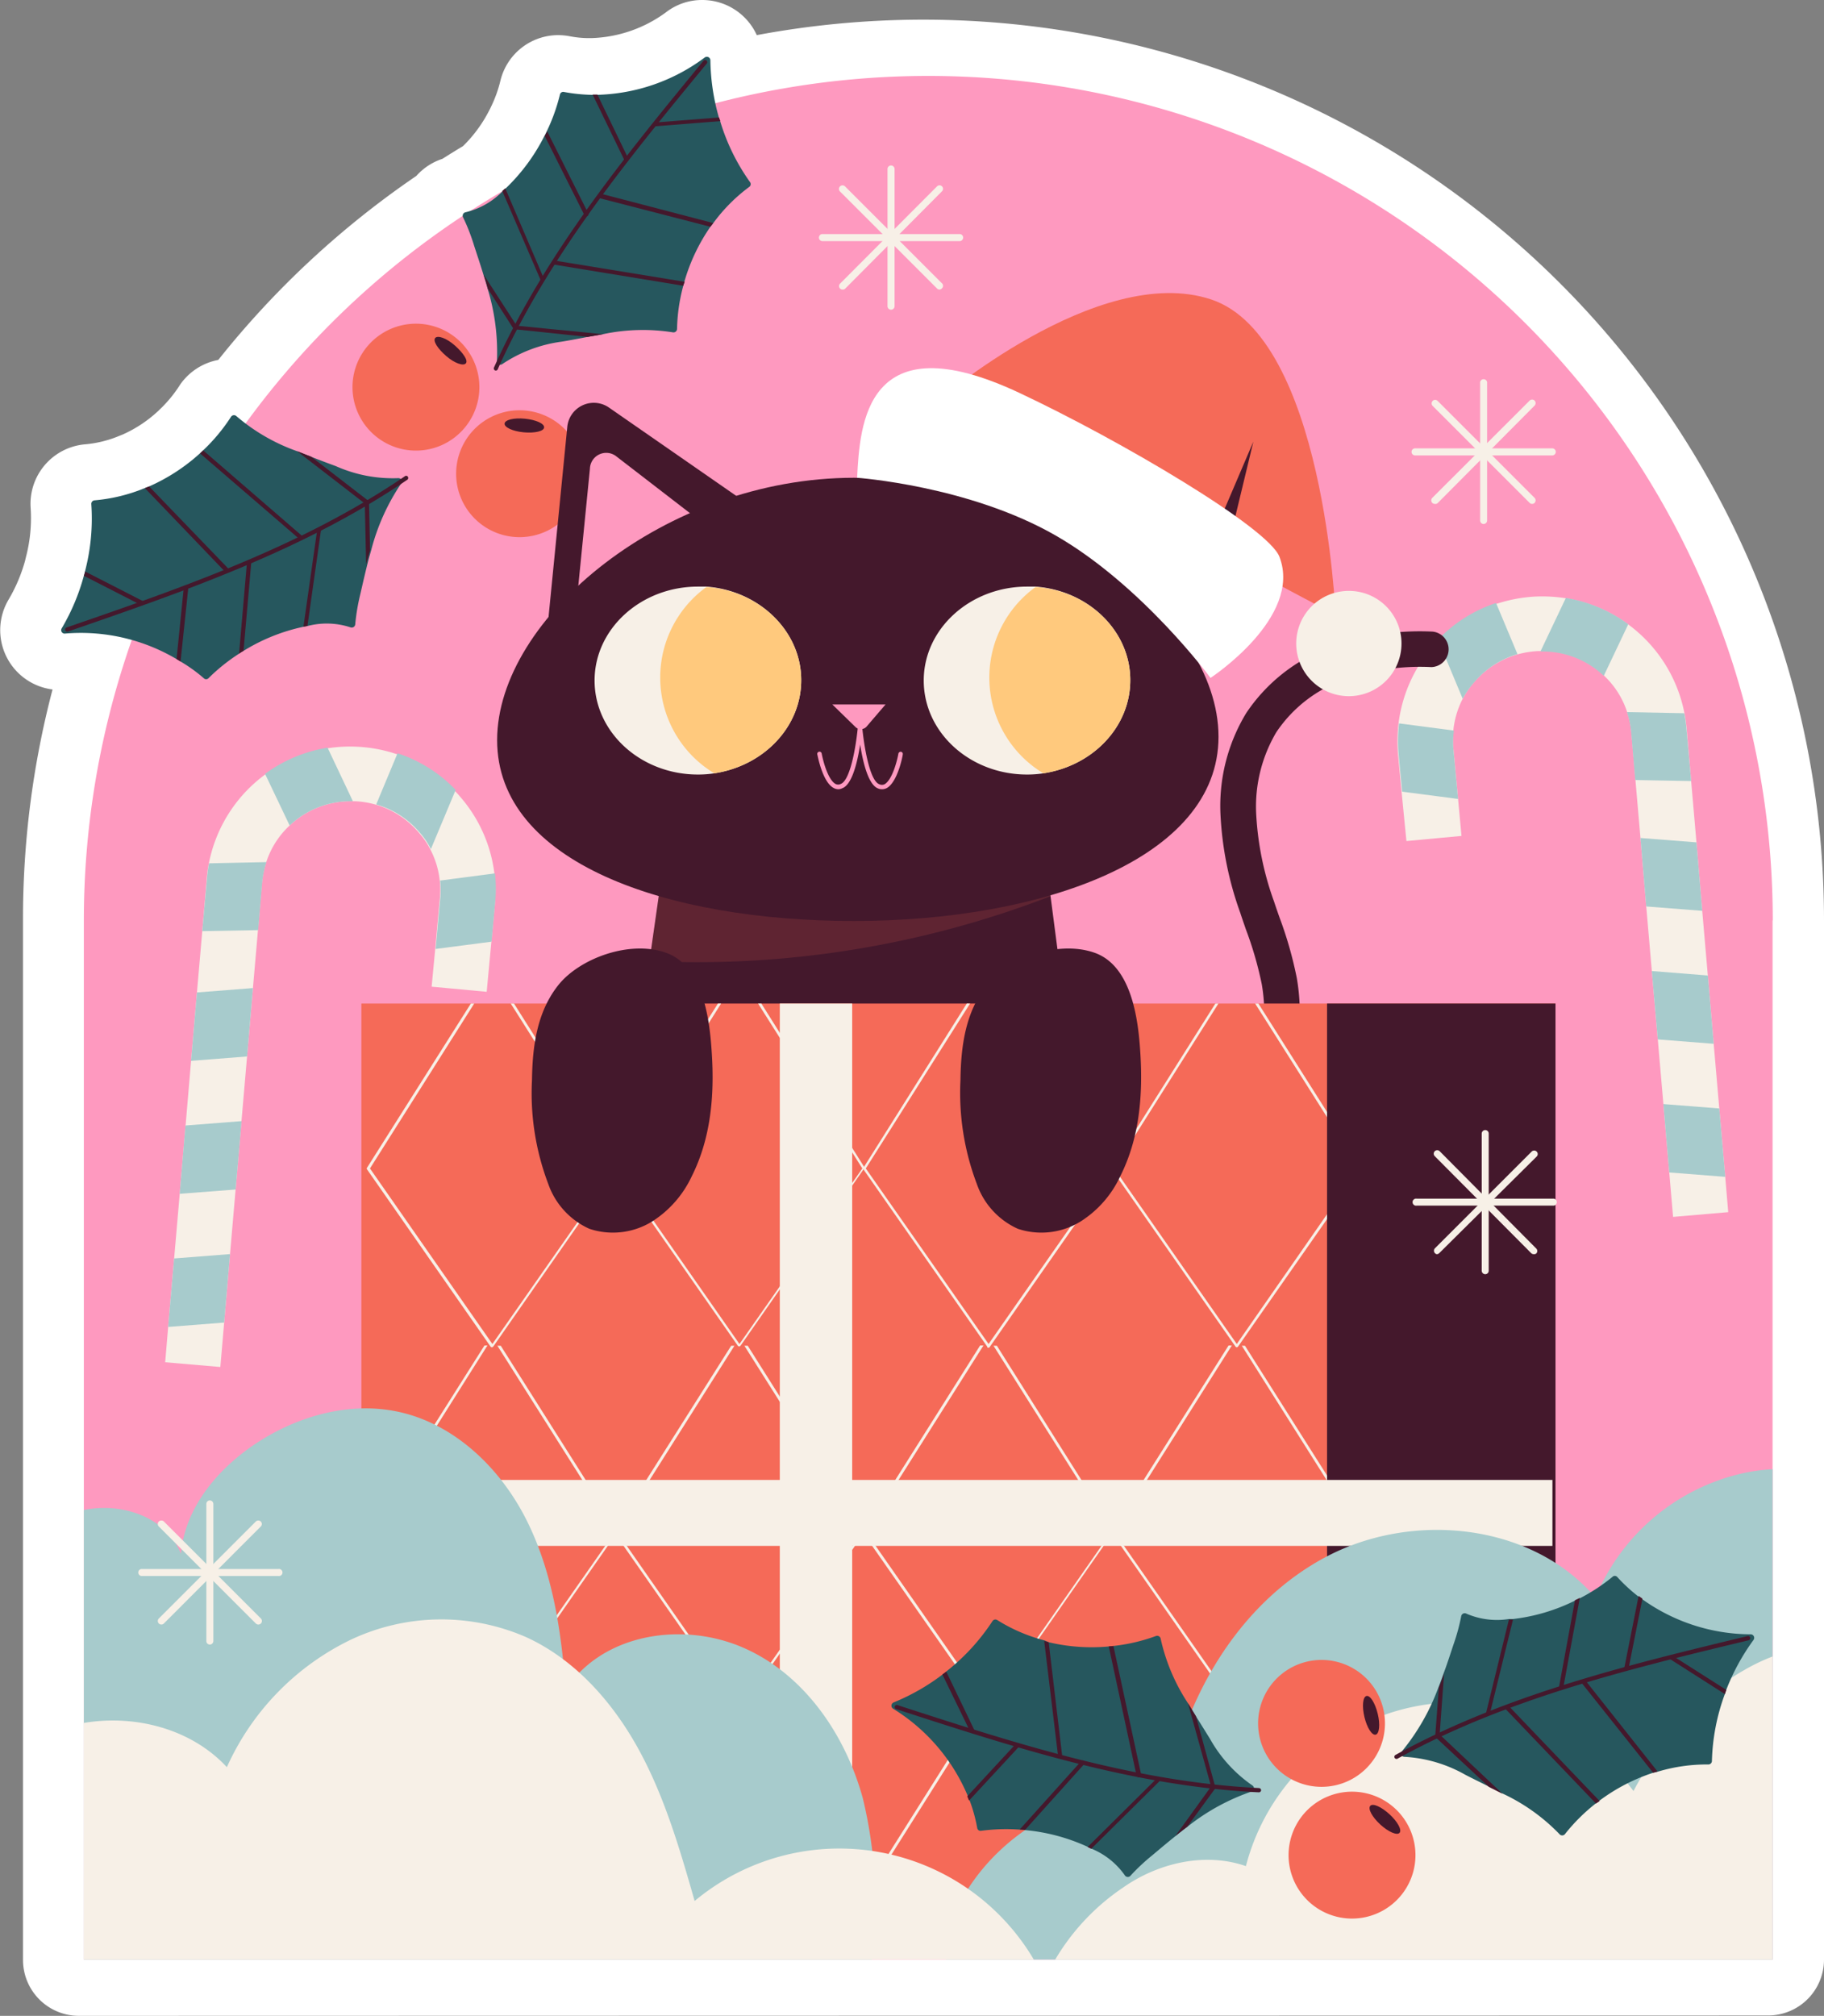 <svg xmlns="http://www.w3.org/2000/svg" viewBox="0 0 195.78 216.36"><rect x="0" y="0" width="195.78" height="216.36" fill="#808080" stroke="none"/><g id="OBJECTS"><path d="M8.47,216.36a6,6,0,0,1-6-6V98.79A96.61,96.61,0,0,1,5.64,74,6.42,6.42,0,0,1,.93,64.34a17.22,17.22,0,0,0,1.76-4.15s.07-.3.09-.38a16.47,16.47,0,0,0,.51-5.28,6.41,6.41,0,0,1,5.83-6.84,12.2,12.2,0,0,0,3.64-.89l.4-.16a13.76,13.76,0,0,0,3.72-2.44l.14-.12.05-.06a14,14,0,0,0,2.15-2.56l.08-.13a6.44,6.44,0,0,1,4.13-2.7A96.85,96.85,0,0,1,44.69,18.88a6.4,6.4,0,0,1,2.79-1.83c.73-.46,1.47-.92,2.22-1.37a14.63,14.63,0,0,0,2.79-3.79l.12-.23.1-.21a13.7,13.7,0,0,0,1-2.78,6.39,6.39,0,0,1,6.23-4.9,7,7,0,0,1,1.21.12,11,11,0,0,0,1.93.2h.39a14.22,14.22,0,0,0,8-2.76A6.32,6.32,0,0,1,75.39,0a6.43,6.43,0,0,1,5.84,3.77A97.27,97.27,0,0,1,99.11,2.11a96.67,96.67,0,0,1,96.67,96.68V210.32a6,6,0,0,1-6,6Z" fill="#fff"/><path d="M190.26,98.79V210.32H9V98.79a90.64,90.64,0,0,1,181.28,0Z" fill="#fe99bf"/><path d="M185.5,130.1l-5.92.51-.41-4.77-.63-7.34-.6-6.94-.64-7.33-.6-6.94-.62-7.35-.54-6.22-.43-5.07a9.82,9.82,0,0,0-.46-2.22,9.3,9.3,0,0,0-2.51-3.94,9.49,9.49,0,0,0-6.8-2.61h-.28a10.26,10.26,0,0,0-2.16.35A9.68,9.68,0,0,0,157,75a9.47,9.47,0,0,0-1,3.34,9,9,0,0,0,0,2l.5,5.38.37,4-5.91.55L150.44,85l-.38-4a16.08,16.08,0,0,1,.05-3.33,15.51,15.51,0,0,1,3.68-8.29c.19-.22.38-.43.58-.63a15.33,15.33,0,0,1,6.23-3.93,16,16,0,0,1,4.16-.79,16.47,16.47,0,0,1,3.31.18A15.49,15.49,0,0,1,180.8,76.55c.11.52.17,1,.23,1.59l.49,5.69.57,6.58.62,7.35.6,6.94.63,7.33.6,6.94.64,7.35Z" fill="#f7f0e7"/><polygon points="182.71 97.76 176.7 97.29 176.08 89.94 182.09 90.41 182.71 97.76" fill="#a7cbcc"/><path d="M181.52,83.83l-6-.11-.43-5.07a9.82,9.82,0,0,0-.46-2.22l6.15.12c.11.52.17,1,.23,1.59Z" fill="#a7cbcc"/><path d="M174.77,67l-2.63,5.54a9.49,9.49,0,0,0-6.8-2.61l2.73-5.75A15.42,15.42,0,0,1,174.77,67Z" fill="#a7cbcc"/><path d="M158.27,73.19A9.72,9.72,0,0,0,157,75l-2.65-6.35a15.33,15.33,0,0,1,6.23-3.93l2.3,5.49A9.66,9.66,0,0,0,158.27,73.19Z" fill="#a7cbcc"/><path d="M156,80.37l.5,5.38-6-.78-.38-4a16.08,16.08,0,0,1,.05-3.33l5.89.77A9,9,0,0,0,156,80.37Z" fill="#a7cbcc"/><polygon points="183.94 112.03 177.94 111.56 177.3 104.22 183.31 104.7 183.94 112.03" fill="#a7cbcc"/><polygon points="185.18 126.31 179.17 125.84 178.54 118.5 184.54 118.97 185.18 126.31" fill="#a7cbcc"/><path d="M17.73,146.21l5.92.51.41-4.77.63-7.35.6-6.93.63-7.34.6-6.94.63-7.34.54-6.22.43-5.07a10,10,0,0,1,.46-2.23,9.27,9.27,0,0,1,2.51-3.93A9.49,9.49,0,0,1,37.88,86a2.81,2.81,0,0,1,.29,0,9.66,9.66,0,0,1,2.16.36,9.52,9.52,0,0,1,4.62,3,8.36,8.36,0,0,1,1.25,1.83,9.23,9.23,0,0,1,1,3.33,9,9,0,0,1,0,2l-.49,5.38-.38,4,5.91.55.5-5.34.37-4a15.39,15.39,0,0,0-3.73-11.61c-.18-.22-.38-.43-.57-.63a15.19,15.19,0,0,0-6.24-3.93,15.56,15.56,0,0,0-4.15-.79,15.74,15.74,0,0,0-3.31.17A15.52,15.52,0,0,0,22.42,92.66c-.1.52-.17,1-.22,1.59l-.49,5.69-.57,6.58-.63,7.34-.59,6.94-.63,7.34-.6,6.93-.64,7.35Z" fill="#f7f0e7"/><polygon points="20.51 113.86 26.52 113.39 27.15 106.05 21.14 106.52 20.51 113.86" fill="#a7cbcc"/><path d="M21.71,99.94l6-.11.43-5.07a10,10,0,0,1,.46-2.23l-6.16.13c-.1.52-.17,1-.22,1.59Z" fill="#a7cbcc"/><path d="M28.45,83.06l2.64,5.54A9.49,9.49,0,0,1,37.88,86l-2.72-5.75A15.52,15.52,0,0,0,28.45,83.06Z" fill="#a7cbcc"/><path d="M45,89.3a8.36,8.36,0,0,1,1.25,1.83l2.66-6.35a15.19,15.19,0,0,0-6.24-3.93l-2.29,5.49A9.52,9.52,0,0,1,45,89.3Z" fill="#a7cbcc"/><path d="M47.25,96.47l-.49,5.38,6-.78.37-4a15.43,15.43,0,0,0,0-3.33l-5.89.77A9,9,0,0,1,47.25,96.47Z" fill="#a7cbcc"/><polygon points="19.29 128.13 25.29 127.67 25.93 120.33 19.91 120.8 19.29 128.13" fill="#a7cbcc"/><polygon points="18.05 142.42 24.06 141.95 24.69 134.6 18.69 135.07 18.05 142.42" fill="#a7cbcc"/><path d="M51,44a6.81,6.81,0,1,1-3.9-8.8A6.81,6.81,0,0,1,51,44Z" fill="#f56a58"/><path d="M62.12,53.3a6.81,6.81,0,1,1-3.9-8.81A6.8,6.8,0,0,1,62.12,53.3Z" fill="#f56a58"/><path d="M50,39c-.26.31-1.2,0-2.11-.79s-1.44-1.61-1.18-1.93,1.21,0,2.11.8S50.27,38.69,50,39Z" fill="#44182c"/><path d="M58.4,45.87c0,.41-1,.64-2.19.53s-2.09-.54-2.05-.94,1-.64,2.19-.52S58.44,45.47,58.4,45.87Z" fill="#44182c"/><path d="M76.25,24.34a20.11,20.11,0,0,0-2.79,5.88c0,.15-.08.3-.12.45a19.2,19.2,0,0,0-.67,4.65.38.38,0,0,1-.45.35,20.65,20.65,0,0,0-7.51.2l-1.63.29h0c-.94.18-1.86.36-2.79.51a14.93,14.93,0,0,0-6.35,2.39.44.44,0,0,1-.27.09h0a.38.38,0,0,1-.33-.38s0,0,0,0a23.22,23.22,0,0,0-1-7.78h0c-.14-.52-.29-1-.46-1.54-.32-1.06-.67-2.09-1-3.11a20.81,20.81,0,0,0-1.17-3,.38.38,0,0,1,.27-.56,8.18,8.18,0,0,0,4-2.29l.32-.29s0,0,0,0a20.5,20.5,0,0,0,4.1-5.54c.1-.17.18-.34.26-.51h0a20,20,0,0,0,1.44-4,.36.36,0,0,1,.43-.28,18,18,0,0,0,3,.31h.51a20.11,20.11,0,0,0,11.59-4,.38.38,0,0,1,.62.3,23.31,23.31,0,0,0,.9,6.09,3.26,3.26,0,0,0,.15.44,22.29,22.29,0,0,0,3.2,6.53.36.36,0,0,1-.08.52,18.22,18.22,0,0,0-3.9,3.94Z" fill="#26575e"/><path d="M67.3,17.35a.25.25,0,0,1-.17,0,.21.21,0,0,1-.13-.11l0-.09-3.39-7h.51l3.2,6.62.14.29A.24.24,0,0,1,67.3,17.35Z" fill="#44182c"/><path d="M77.33,13l-6.92.55-.1,0a.23.23,0,0,1-.15-.2.25.25,0,0,1,.21-.24l.44,0,6.37-.5A3.26,3.26,0,0,0,77.33,13Z" fill="#44182c"/><path d="M63,23.21a.21.21,0,0,1-.19,0,.28.28,0,0,1-.13-.11l0-.1-4.21-8.4c.1-.17.18-.34.26-.51l4.25,8.49.17.32A.23.23,0,0,1,63,23.21Z" fill="#44182c"/><path d="M76.55,23.94l-.3.4L64.43,21.29h0a.23.23,0,0,1-.14-.27.23.23,0,0,1,.29-.17l.15,0Z" fill="#44182c"/><path d="M58.34,30.12a.23.23,0,0,1-.18,0A.25.25,0,0,1,58,30v0l-4.09-9.5.32-.29s0,0,0,0l4,9.34.14.33A.22.22,0,0,1,58.34,30.12Z" fill="#44182c"/><path d="M73.34,30.67,59.53,28.41l-.14,0h0a.23.23,0,0,1-.14-.25.24.24,0,0,1,.26-.2l.35.06,13.65,2.23C73.41,30.37,73.38,30.52,73.34,30.67Z" fill="#44182c"/><path d="M64.71,35.87l-1.63.29h0l-7.56-.79-.24,0h-.06a.24.24,0,0,1-.11-.09l0,0-2.74-4.27h0c-.14-.52-.29-1-.46-1.54l3.46,5.35.1.17.31,0Z" fill="#44182c"/><path d="M53.14,39.76h0a.24.24,0,0,1-.12-.31c5.5-12.26,14.14-22.77,22.5-32.94a.23.23,0,0,1,.33,0,.23.23,0,0,1,0,.32c-8.34,10.14-17,20.63-22.44,32.84A.23.23,0,0,1,53.14,39.76Z" fill="#44182c"/><path d="M16,52.21a20.28,20.28,0,0,0,5.46-3.55l.34-.32a19.58,19.58,0,0,0,3-3.61.38.38,0,0,1,.57-.07,20.48,20.48,0,0,0,6.5,3.76l1.54.61h0c.88.35,1.77.68,2.64,1a15,15,0,0,0,6.66,1.29.44.44,0,0,1,.28.07h0a.37.37,0,0,1,.08.49s0,0,0,0a23.07,23.07,0,0,0-3.22,7.14v0c-.14.51-.29,1-.42,1.55-.27,1.07-.51,2.13-.75,3.18A21.93,21.93,0,0,0,38.13,67a.38.38,0,0,1-.52.33,8.15,8.15,0,0,0-4.6-.14l-.43.08s0,0,0,0a20.15,20.15,0,0,0-6.41,2.57,4.8,4.8,0,0,0-.48.3h0a20,20,0,0,0-3.31,2.65.35.35,0,0,1-.51,0A16.64,16.64,0,0,0,19.38,71c-.14-.09-.28-.18-.43-.26A20.16,20.16,0,0,0,7,68a.37.37,0,0,1-.37-.57A22.82,22.82,0,0,0,9,61.8c.05-.15.08-.3.12-.46a22.35,22.35,0,0,0,.68-7.24.38.38,0,0,1,.35-.4,18.19,18.19,0,0,0,5.38-1.31Z" fill="#26575e"/><path d="M20,62.85a.26.26,0,0,1,.15.09.25.25,0,0,1,.05.16v.1L19.38,71c-.14-.09-.28-.18-.43-.26l.74-7.32,0-.32A.25.25,0,0,1,20,62.85Z" fill="#44182c"/><path d="M9.14,61.34l6.17,3.16a.19.19,0,0,1,.08.07.25.25,0,0,1,0,.24.24.24,0,0,1-.31.1l-.39-.2L9,61.8C9.07,61.65,9.1,61.5,9.14,61.34Z" fill="#44182c"/><path d="M26.74,60.12a.22.22,0,0,1,.17.09.3.3,0,0,1,.05.16v.11l-.82,9.37a4.8,4.8,0,0,0-.48.3l.82-9.46,0-.36A.23.23,0,0,1,26.74,60.12Z" fill="#44182c"/><path d="M15.55,52.39l.46-.18L24.48,61h0a.22.22,0,0,1,0,.3.22.22,0,0,1-.32,0L24,61.2Z" fill="#44182c"/><path d="M34.3,56.66a.19.19,0,0,1,.15.09.23.23,0,0,1,0,.17v0L33,67.18l-.43.08s0,0,0,0L34,57.2l0-.35A.22.22,0,0,1,34.3,56.66Z" fill="#44182c"/><path d="M21.81,48.34l10.58,9.15.11.1a.05.05,0,0,1,0,0,.23.23,0,0,1,0,.29.22.22,0,0,1-.32,0l-.27-.22L21.47,48.66Z" fill="#44182c"/><path d="M31.88,48.42l1.54.61h0l6,4.63.19.15,0,0a.22.22,0,0,1,0,.13V54l.11,5.06v0c-.14.51-.29,1-.42,1.55l-.14-6.37v-.19L39,53.92Z" fill="#44182c"/><path d="M43.78,51.17h0a.24.24,0,0,1-.06.32c-11.11,7.57-24,12-36.42,16.29A.22.22,0,0,1,7,67.64a.23.23,0,0,1,.14-.29c12.41-4.28,25.25-8.7,36.31-16.23A.22.22,0,0,1,43.78,51.17Z" fill="#44182c"/><polygon points="118.25 138.29 64.69 138.29 69.72 103.08 70.84 95.25 112.42 93.64 112.76 96.19 118.25 138.29" fill="#44182c"/><g opacity="0.15"><path d="M112.76,96.19a105.39,105.39,0,0,1-42.13,7,5.69,5.69,0,0,1-.91-.08l1.12-7.82,41.58-1.62Z" fill="#f56a58"/></g><path d="M58.82,66.81l2.07-21a2.86,2.86,0,0,1,4.47-2.07l13.85,9.61Z" fill="#44182c"/><path d="M61.91,64.51l1.41-14.2a1.75,1.75,0,0,1,2.78-1.37l8.52,6.57Z" fill="#fe99bf"/><path d="M125.21,66.81l-2.08-21a2.85,2.85,0,0,0-4.46-2.07l-13.85,9.61Z" fill="#44182c"/><path d="M122.07,64.39l-1.42-14.2a1.74,1.74,0,0,0-2.77-1.37l-8.52,6.57Z" fill="#fe99bf"/><path d="M130.79,79.07c0,13.14-19,19.78-39.14,19.78S53.36,92.57,53.36,79.44,71.51,51.28,91.65,51.28,130.79,65.93,130.79,79.07Z" fill="#44182c"/><path d="M90,84.71a1.06,1.06,0,0,1-.56-.16c-1.18-.67-1.69-3.5-1.72-3.62a.24.24,0,0,1,.47-.08c.14.76.66,2.82,1.49,3.29a.62.62,0,0,0,.56,0c1.09-.4,1.75-4.52,1.91-7a.24.24,0,0,1,.25-.22.25.25,0,0,1,.23.26c-.05.69-.49,6.78-2.22,7.42A1,1,0,0,1,90,84.71Z" fill="#fe99bf"/><path d="M94.67,84.71a1,1,0,0,1-.41-.08C92.52,84,92.08,77.9,92,77.21a.24.24,0,0,1,.22-.26.24.24,0,0,1,.25.22c.17,2.5.83,6.62,1.91,7a.64.64,0,0,0,.57,0c.82-.47,1.35-2.53,1.48-3.29a.25.25,0,0,1,.28-.19.23.23,0,0,1,.19.27c0,.12-.53,2.95-1.71,3.62A1.09,1.09,0,0,1,94.67,84.71Z" fill="#fe99bf"/><path d="M86,73c0,5-4,9.19-9.33,10a11.3,11.3,0,0,1-1.76.13c-6.12,0-11.09-4.52-11.09-10.09s5-10.08,11.09-10.08c.31,0,.62,0,.92,0C81.49,63.39,86,67.73,86,73Z" fill="#f7f0e7"/><path d="M86,73c0,5-4,9.19-9.33,10a12,12,0,0,1-.84-20C81.49,63.39,86,67.73,86,73Z" fill="#ffc97d"/><path d="M121.32,73c0,5-4,9.19-9.33,10a11.27,11.27,0,0,1-1.75.13c-6.13,0-11.09-4.52-11.09-10.09s5-10.08,11.09-10.08c.31,0,.61,0,.92,0C116.85,63.39,121.32,67.73,121.32,73Z" fill="#f7f0e7"/><path d="M121.32,73c0,5-4,9.19-9.33,10a12,12,0,0,1-.83-20C116.85,63.39,121.32,67.73,121.32,73Z" fill="#ffc97d"/><path d="M89.34,75.61h5.71L93,78a.83.83,0,0,1-1.21,0Z" fill="#fe99bf"/><path d="M122.44,130.05a1.9,1.9,0,0,1-.46-3.74,18.12,18.12,0,0,0,13.45-20.69,38.63,38.63,0,0,0-1.71-5.89c-.2-.59-.41-1.18-.6-1.77A36.18,36.18,0,0,1,131,87.4a19.21,19.21,0,0,1,2.76-10.86,18.51,18.51,0,0,1,9-7.09,28.34,28.34,0,0,1,11-1.66,1.91,1.91,0,0,1-.11,3.81,24.71,24.71,0,0,0-9.52,1.4A14.61,14.61,0,0,0,137,78.58a15.67,15.67,0,0,0-2.17,8.72,32.47,32.47,0,0,0,1.92,9.46c.19.58.39,1.15.59,1.72a41.81,41.81,0,0,1,1.85,6.48,21.91,21.91,0,0,1-16.27,25A1.85,1.85,0,0,1,122.44,130.05Z" fill="#44182c"/><rect x="38.79" y="107.71" width="128.16" height="102.27" fill="#f56a58"/><path d="M66.31,125.34l0,0-.18-.28L55.17,107.71h-.35l11.12,17.58.07.12-.07.11L52.85,144.25,39.71,125.41l11.19-17.7h-.36L39.39,125.34a.12.12,0,0,0,0,.16l13.28,19.05,0,0a.16.16,0,0,0,.12.05.12.12,0,0,0,.12-.05l.06-.06,13.08-18.76.19-.26v0A.12.12,0,0,0,66.31,125.34Z" fill="#f7f0e7"/><path d="M92.82,125.34l-.1-.15-11-17.48h-.35l11.19,17.7L79.37,144.25,66.3,125.52l-.08-.11.07-.11L77.4,107.71h-.34L66.11,125l-.17.27,0,0a.12.12,0,0,0,0,.16v0l.17.26,13.1,18.77,0,0a.17.17,0,0,0,.13.05s.09,0,.11-.05l.06-.06,13.18-18.9.1-.14A.12.12,0,0,0,92.82,125.34Z" fill="#f7f0e7"/><path d="M119.53,125.34l-.11-.19-11-17.44h-.35l11.19,17.7-13.15,18.84L92.93,125.41l11.19-17.7h-.35l-11,17.48-.08.15a.1.1,0,0,0,0,.16l.08.14,13.2,18.9,0,.06a.12.12,0,0,0,.12.05.15.15,0,0,0,.12-.05l0,0,13.17-18.87.11-.18A.12.12,0,0,0,119.53,125.34Z" fill="#f7f0e7"/><path d="M135.07,107.71h-.35l8.86,14v-.56Zm-2.32,36.54-13.16-18.84,11.19-17.7h-.33l-11,17.44-.12.19a.15.15,0,0,0,0,.16l.12.18,13.18,18.87,0,0a.17.17,0,0,0,.24,0l0,0,10.67-15.28v-.53Z" fill="#f7f0e7"/><path d="M66.31,164.34l0-.05-.18-.27L53.75,144.44h-.36l12.55,19.84.07.13-.07.11L52.85,183.25,39.71,164.41l12.61-20H52l-12.58,19.9a.13.13,0,0,0,0,.16l13.28,19,0,.06a.17.17,0,0,0,.12.06.13.13,0,0,0,.12-.06l.06-.07,13.08-18.75.19-.26v0A.12.12,0,0,0,66.31,164.34Z" fill="#f7f0e7"/><path d="M92.82,164.34l-.1-.15L80.26,144.44H79.9l12.63,20L79.37,183.25,66.3,164.52l-.08-.11.07-.12,12.54-19.85h-.35L66.11,164l-.17.26,0,.06a.13.13,0,0,0,0,.16v0l.17.26,13.1,18.76,0,.06a.18.18,0,0,0,.13.06.11.11,0,0,0,.11-.06l.06-.07,13.18-18.89.1-.14A.12.12,0,0,0,92.82,164.34Z" fill="#f7f0e7"/><path d="M119.53,164.34l-.11-.19L107,144.44h-.36l12.62,20-13.15,18.84L92.93,164.41l12.63-20h-.36L92.72,164.19l-.08.15s0,.1,0,.16l.08.14,13.2,18.89,0,.07a.13.13,0,0,0,.12.06.16.16,0,0,0,.12-.06l0-.06,13.17-18.87.11-.17A.12.12,0,0,0,119.53,164.34Z" fill="#f7f0e7"/><path d="M133.63,144.44h-.34l10.29,16.29v-.56Zm-.88,38.81-13.16-18.84,12.63-20h-.35l-12.45,19.71-.12.19a.15.15,0,0,0,0,.16l.12.17,13.18,18.87,0,.06a.15.15,0,0,0,.24,0l0-.06,10.67-15.27v-.54Z" fill="#f7f0e7"/><path d="M66.31,203.34l0,0-.18-.29L53.75,183.44h-.36l12.55,19.84.07.12-.07.13L61.42,210h.36l4.33-6.21.19-.24v0A.12.12,0,0,0,66.31,203.34Zm-14-19.9H52l-12.58,19.9a.13.13,0,0,0,0,.16L43.94,210h.36l-4.59-6.58Z" fill="#f7f0e7"/><path d="M92.82,203.34l-.1-.16L80.26,183.44H79.9l12.63,20L87.93,210h.36l4.43-6.35.1-.13A.12.12,0,0,0,92.82,203.34Zm-26.6.06.07-.1,12.54-19.86h-.35L66.11,203l-.17.27,0,.06a.13.13,0,0,0,0,.16v0l.17.24L70.44,210h.36l-4.5-6.45Z" fill="#f7f0e7"/><path d="M119.53,203.34l-.11-.19L107,183.44h-.36l12.62,20L114.65,210H115l4.4-6.31.11-.17A.12.12,0,0,0,119.53,203.34Zm-14-19.9h-.36L92.72,203.18l-.08.16s0,.1,0,.16l.08.13L97.16,210h.37l-4.6-6.58Z" fill="#f7f0e7"/><path d="M133.63,183.44h-.34l10.29,16.28v-.56ZM141.3,210h.38l1.9-2.71v-.54Zm-9.08-26.54h-.35l-12.45,19.71-.12.19a.15.15,0,0,0,0,.16l.12.17,4.41,6.31h.35l-4.59-6.58Z" fill="#f7f0e7"/><rect x="142.44" y="107.71" width="24.52" height="102.27" fill="#44182c"/><rect x="83.7" y="107.71" width="7.77" height="102.19" fill="#f7f0e7"/><rect x="99.15" y="98.45" width="7.08" height="127.87" transform="translate(265.08 59.69) rotate(90)" fill="#f7f0e7"/><path d="M60,105.64c-2.39,2.94-2.85,6.71-2.9,10.3a27.39,27.39,0,0,0,1.74,11.11,8.26,8.26,0,0,0,4.43,4.84,8,8,0,0,0,6.76-.81,11.52,11.52,0,0,0,4.22-4.83c2.07-4.12,2.44-8.73,2.15-13.21-.2-3.19-.79-9.41-5-10.81C67.56,100.91,62.31,102.84,60,105.64Z" fill="#44182c"/><path d="M106,105.64c-2.4,2.94-2.86,6.71-2.91,10.3a27.57,27.57,0,0,0,1.75,11.11,8.25,8.25,0,0,0,4.42,4.84,8,8,0,0,0,6.76-.81,11.46,11.46,0,0,0,4.22-4.83c2.08-4.12,2.44-8.73,2.16-13.21-.2-3.19-.79-9.41-5-10.81C113.51,100.91,108.26,102.84,106,105.64Z" fill="#44182c"/><path d="M100.38,43.23S117.86,28.1,130,32.14,143.35,66,143.35,66L100.79,43.39" fill="#f56a58"/><polygon points="131.49 60.02 134.53 47.4 129.19 59.9 131.49 60.02" fill="#44182c"/><path d="M92,51.28s12,.85,21.3,6.19,16.63,15.29,16.63,15.29,9.9-6.48,7.4-13c-1.21-3.15-17.11-12.51-27.91-17.59C92.9,34.41,92.29,45.58,92,51.28Z" fill="#fff"/><path d="M150.43,69.06a5.65,5.65,0,1,1-5.65-5.64A5.64,5.64,0,0,1,150.43,69.06Z" fill="#f7f0e7"/><path d="M190.26,157.69v52.63H101.52l0-2.38c2.86-9.88,13.56-16.8,23.73-15.37,1.85-10.39,7.7-20.46,17-25.43s22.13-3.7,29,4.33a22.47,22.47,0,0,1,15.61-13.3A19.9,19.9,0,0,1,190.26,157.69Z" fill="#a7cbcc"/><path d="M93.59,210.32H9V162.07c4.14-.86,8.91.8,10.42,4.7.44-5,4-9.18,8.14-11.9,4.43-2.9,9.94-4.45,15.12-3.36,6.12,1.29,11.07,6.1,13.86,11.69s3.72,11.91,4.18,18.15c3.93-6,12.46-7.35,19-4.53s11,9.3,12.89,16.18A48.22,48.22,0,0,1,93.59,210.32Z" fill="#a7cbcc"/><path d="M110.94,210.32H9v-25.4c5.54-.93,11.56.65,15.35,4.75A27.87,27.87,0,0,1,37.63,176a22.75,22.75,0,0,1,18.86-.28c5.26,2.41,9.3,7,12.07,12.06s4.41,10.68,6,16.25a24.24,24.24,0,0,1,36.41,6.3Z" fill="#f7f0e7"/><path d="M190.26,177.79v32.53h-77a24.13,24.13,0,0,1,7.3-7.74c3.79-2.65,8.8-3.81,13.17-2.29a23.47,23.47,0,0,1,41.6-8.06c2.8-5.27,6.73-10.07,11.92-13A20.81,20.81,0,0,1,190.26,177.79Z" fill="#f7f0e7"/><path d="M145.45,190.75a6.81,6.81,0,1,1,2.18-9.38A6.82,6.82,0,0,1,145.45,190.75Z" fill="#f56a58"/><path d="M148.72,204.89a6.81,6.81,0,1,1,2.18-9.38A6.81,6.81,0,0,1,148.72,204.89Z" fill="#f56a58"/><path d="M147.66,186.18c-.4.1-.94-.76-1.21-1.9s-.18-2.15.22-2.25.93.76,1.21,1.91S148.05,186.09,147.66,186.18Z" fill="#44182c"/><path d="M150.22,196.72c-.27.3-1.2-.1-2.07-.9s-1.35-1.69-1.07-2,1.2.11,2.07.91S150.5,196.42,150.22,196.72Z" fill="#44182c"/><path d="M177.44,190.27a20,20,0,0,0-5.77,3l-.37.28a19.68,19.68,0,0,0-3.33,3.31.38.38,0,0,1-.58,0,20.52,20.52,0,0,0-6.11-4.36l-1.48-.75h0c-.85-.43-1.7-.84-2.53-1.27a14.85,14.85,0,0,0-6.51-1.92.41.41,0,0,1-.27-.1h0a.38.38,0,0,1,0-.51s0,0,0,0a23.54,23.54,0,0,0,3.89-6.81h0c.2-.5.38-1,.56-1.51.38-1,.72-2.07,1.06-3.09a21.78,21.78,0,0,0,.84-3.07.38.38,0,0,1,.55-.28,8.25,8.25,0,0,0,4.56.58l.44,0h0a20.16,20.16,0,0,0,6.61-1.95l.52-.25h0a19.7,19.7,0,0,0,3.55-2.32.35.35,0,0,1,.51,0,17.83,17.83,0,0,0,2.25,2.08l.41.29a20.08,20.08,0,0,0,11.66,3.79.38.38,0,0,1,.31.61,23.36,23.36,0,0,0-2.94,5.4,4,4,0,0,0-.15.45,22.33,22.33,0,0,0-1.37,7.14.38.38,0,0,1-.38.37,18.23,18.23,0,0,0-5.49.79Z" fill="#26575e"/><path d="M174.5,179.3a.22.22,0,0,1-.14-.11.23.23,0,0,1,0-.16l0-.09,1.52-7.65.41.29-1.43,7.22-.06.32A.25.25,0,0,1,174.5,179.3Z" fill="#44182c"/><path d="M185.15,181.83l-5.85-3.73a.16.16,0,0,1-.07-.07.25.25,0,0,1,0-.25.24.24,0,0,1,.31-.07l.37.24,5.39,3.43A4,4,0,0,0,185.15,181.83Z" fill="#44182c"/><path d="M167.51,181.38a.26.26,0,0,1-.16-.11.23.23,0,0,1,0-.16V181l1.7-9.25.52-.25-1.72,9.34-.06.35A.23.23,0,0,1,167.51,181.38Z" fill="#44182c"/><path d="M177.91,190.13l-.47.14-7.6-9.55v0h0a.22.22,0,0,1,.06-.29.22.22,0,0,1,.32,0l.1.12Z" fill="#44182c"/><path d="M159.65,184.11a.26.26,0,0,1-.14-.11.2.2,0,0,1,0-.17v0l2.45-10,.44,0h0L160,183.59l-.08.35A.23.23,0,0,1,159.65,184.11Z" fill="#44182c"/><path d="M171.3,193.57l-9.67-10.11-.1-.11,0,0a.24.24,0,0,1,.37-.29l.24.25,9.56,10Z" fill="#44182c"/><path d="M161.28,192.53l-1.48-.75h0l-5.56-5.18-.18-.17a.07.07,0,0,1,0-.05.25.25,0,0,1,0-.13v-.05l.38-5.06h0c.2-.5.38-1,.56-1.51l-.46,6.35,0,.2.23.21Z" fill="#44182c"/><path d="M149.69,188.67h0a.23.23,0,0,1,.09-.31c11.77-6.48,25-9.68,37.8-12.76a.23.23,0,0,1,.28.17.24.24,0,0,1-.17.28c-12.77,3.07-26,6.26-37.69,12.71A.24.24,0,0,1,149.69,188.67Z" fill="#44182c"/><path d="M112.56,176.26a20,20,0,0,0,6.49.45l.46-.05a19.24,19.24,0,0,0,4.57-1.07.38.38,0,0,1,.5.29,20.59,20.59,0,0,0,2.93,6.92l.86,1.41h0c.5.8,1,1.6,1.5,2.41a14.93,14.93,0,0,0,4.54,5,.36.36,0,0,1,.17.22h0a.38.38,0,0,1-.23.44l0,0a23.06,23.06,0,0,0-6.87,3.76h0c-.43.32-.85.65-1.28,1-.86.69-1.69,1.39-2.51,2.08a21.79,21.79,0,0,0-2.33,2.18.38.38,0,0,1-.61,0,8.15,8.15,0,0,0-3.59-2.88l-.39-.19,0,0a20.52,20.52,0,0,0-6.66-1.8,5.25,5.25,0,0,0-.57-.05h0a20.07,20.07,0,0,0-4.24.12.36.36,0,0,1-.41-.3,16.66,16.66,0,0,0-.83-3c-.06-.15-.12-.31-.19-.46a20.15,20.15,0,0,0-8-9.34.38.38,0,0,1,.05-.68,23,23,0,0,0,5.33-3.06l.37-.3a22.61,22.61,0,0,0,4.91-5.37.37.37,0,0,1,.51-.11,18.11,18.11,0,0,0,5.09,2.19Z" fill="#26575e"/><path d="M109.32,187.15a.25.25,0,0,1,.06.16.22.22,0,0,1,0,.16l-.07.07-5.3,5.72c-.06-.15-.12-.31-.19-.46l5-5.4.22-.24A.25.25,0,0,1,109.32,187.15Z" fill="#44182c"/><path d="M101.57,179.42l3,6.24a.16.16,0,0,1,0,.1.24.24,0,0,1-.13.21.23.23,0,0,1-.3-.11l-.19-.39-2.8-5.75Z" fill="#44182c"/><path d="M116.36,189a.2.2,0,0,1,.08.17.25.25,0,0,1-.06.16l-.07.08-6.29,7a5.25,5.25,0,0,0-.57-.05l6.35-7.06.24-.27A.23.23,0,0,1,116.36,189Z" fill="#44182c"/><path d="M112.08,176.13l.48.13L114,188.38v0h0a.23.23,0,0,1-.2.22.22.22,0,0,1-.26-.2l0-.16Z" fill="#44182c"/><path d="M124.48,190.82a.23.23,0,0,1,.07.17.21.21,0,0,1-.07.16v0l-7.35,7.28-.39-.19,0,0,7.23-7.17.25-.25A.22.22,0,0,1,124.48,190.82Z" fill="#44182c"/><path d="M119.51,176.66l2.95,13.68,0,.14a.43.43,0,0,1,0,.05.23.23,0,0,1-.19.22.22.22,0,0,1-.27-.17l-.08-.34-2.91-13.53Z" fill="#44182c"/><path d="M127.51,182.8l.86,1.41h0l2,7.32.06.23a.15.15,0,0,1,0,.07.22.22,0,0,1,0,.13l0,0-3,4.11h0c-.43.32-.85.65-1.28,1l3.73-5.17.12-.16-.09-.3Z" fill="#44182c"/><path d="M135.36,192.15h0a.24.24,0,0,1-.24.22c-13.43-.64-26.37-4.85-38.89-8.92a.23.23,0,1,1,.14-.43c12.49,4.05,25.4,8.25,38.77,8.89A.24.24,0,0,1,135.36,192.15Z" fill="#44182c"/><path d="M164.45,54.08a.36.36,0,0,1-.27-.11L153.77,43.56a.39.39,0,0,1,0-.53.38.38,0,0,1,.54,0l10.41,10.41a.39.39,0,0,1,0,.53A.36.36,0,0,1,164.45,54.08Z" fill="#f7f0e7"/><path d="M159.25,56.24a.38.38,0,0,1-.38-.38V41.14a.38.38,0,1,1,.75,0V55.86A.38.38,0,0,1,159.25,56.24Z" fill="#f7f0e7"/><path d="M154,54.08a.36.36,0,0,1-.27-.11.39.39,0,0,1,0-.53L164.18,43a.38.38,0,0,1,.54,0,.39.39,0,0,1,0,.53L154.31,54A.36.36,0,0,1,154,54.08Z" fill="#f7f0e7"/><path d="M166.61,48.88H151.89a.38.38,0,0,1,0-.76h14.72a.38.38,0,0,1,0,.76Z" fill="#f7f0e7"/><path d="M164.62,134.61a.4.4,0,0,1-.27-.11L154,124.09a.37.37,0,1,1,.53-.53L164.89,134a.38.38,0,0,1,0,.54A.4.4,0,0,1,164.62,134.61Z" fill="#f7f0e7"/><path d="M159.42,136.76a.38.38,0,0,1-.38-.37V121.67a.38.38,0,0,1,.38-.38.37.37,0,0,1,.37.38v14.72A.37.37,0,0,1,159.42,136.76Z" fill="#f7f0e7"/><path d="M154.21,134.61A.38.38,0,0,1,154,134l10.4-10.4a.38.38,0,0,1,.54,0,.37.37,0,0,1,0,.53L154.48,134.5A.39.39,0,0,1,154.21,134.61Z" fill="#f7f0e7"/><path d="M166.78,129.4H152.06a.38.38,0,1,1,0-.75h14.72a.38.38,0,0,1,0,.75Z" fill="#f7f0e7"/><path d="M27.73,174.36a.39.39,0,0,1-.27-.11L17.05,163.84a.38.38,0,0,1,0-.54.4.4,0,0,1,.54,0L28,173.71a.38.38,0,0,1-.26.65Z" fill="#f7f0e7"/><path d="M22.52,176.51a.37.37,0,0,1-.37-.38V161.42a.37.37,0,0,1,.37-.38.38.38,0,0,1,.38.38v14.71A.38.38,0,0,1,22.52,176.51Z" fill="#f7f0e7"/><path d="M17.32,174.36a.4.4,0,0,1-.27-.11.38.38,0,0,1,0-.54L27.46,163.3a.39.39,0,0,1,.53,0,.38.38,0,0,1,0,.54l-10.4,10.41A.4.4,0,0,1,17.32,174.36Z" fill="#f7f0e7"/><path d="M29.88,169.15H15.16a.38.38,0,0,1,0-.75H29.88a.38.38,0,1,1,0,.75Z" fill="#f7f0e7"/><path d="M100.84,31.08a.38.38,0,0,1-.26-.11L90.17,20.56A.37.37,0,0,1,90.7,20l10.41,10.41a.37.37,0,0,1,0,.53A.39.39,0,0,1,100.84,31.08Z" fill="#f7f0e7"/><path d="M95.64,33.24a.38.38,0,0,1-.38-.38V18.14a.38.38,0,1,1,.76,0V32.86A.38.38,0,0,1,95.64,33.24Z" fill="#f7f0e7"/><path d="M90.43,31.08a.38.38,0,0,1-.26-.11.37.37,0,0,1,0-.53L100.58,20a.37.37,0,0,1,.53.53L90.7,31A.39.39,0,0,1,90.43,31.08Z" fill="#f7f0e7"/><path d="M103,25.88H88.28a.38.38,0,0,1,0-.76H103a.38.38,0,1,1,0,.76Z" fill="#f7f0e7"/></g></svg>